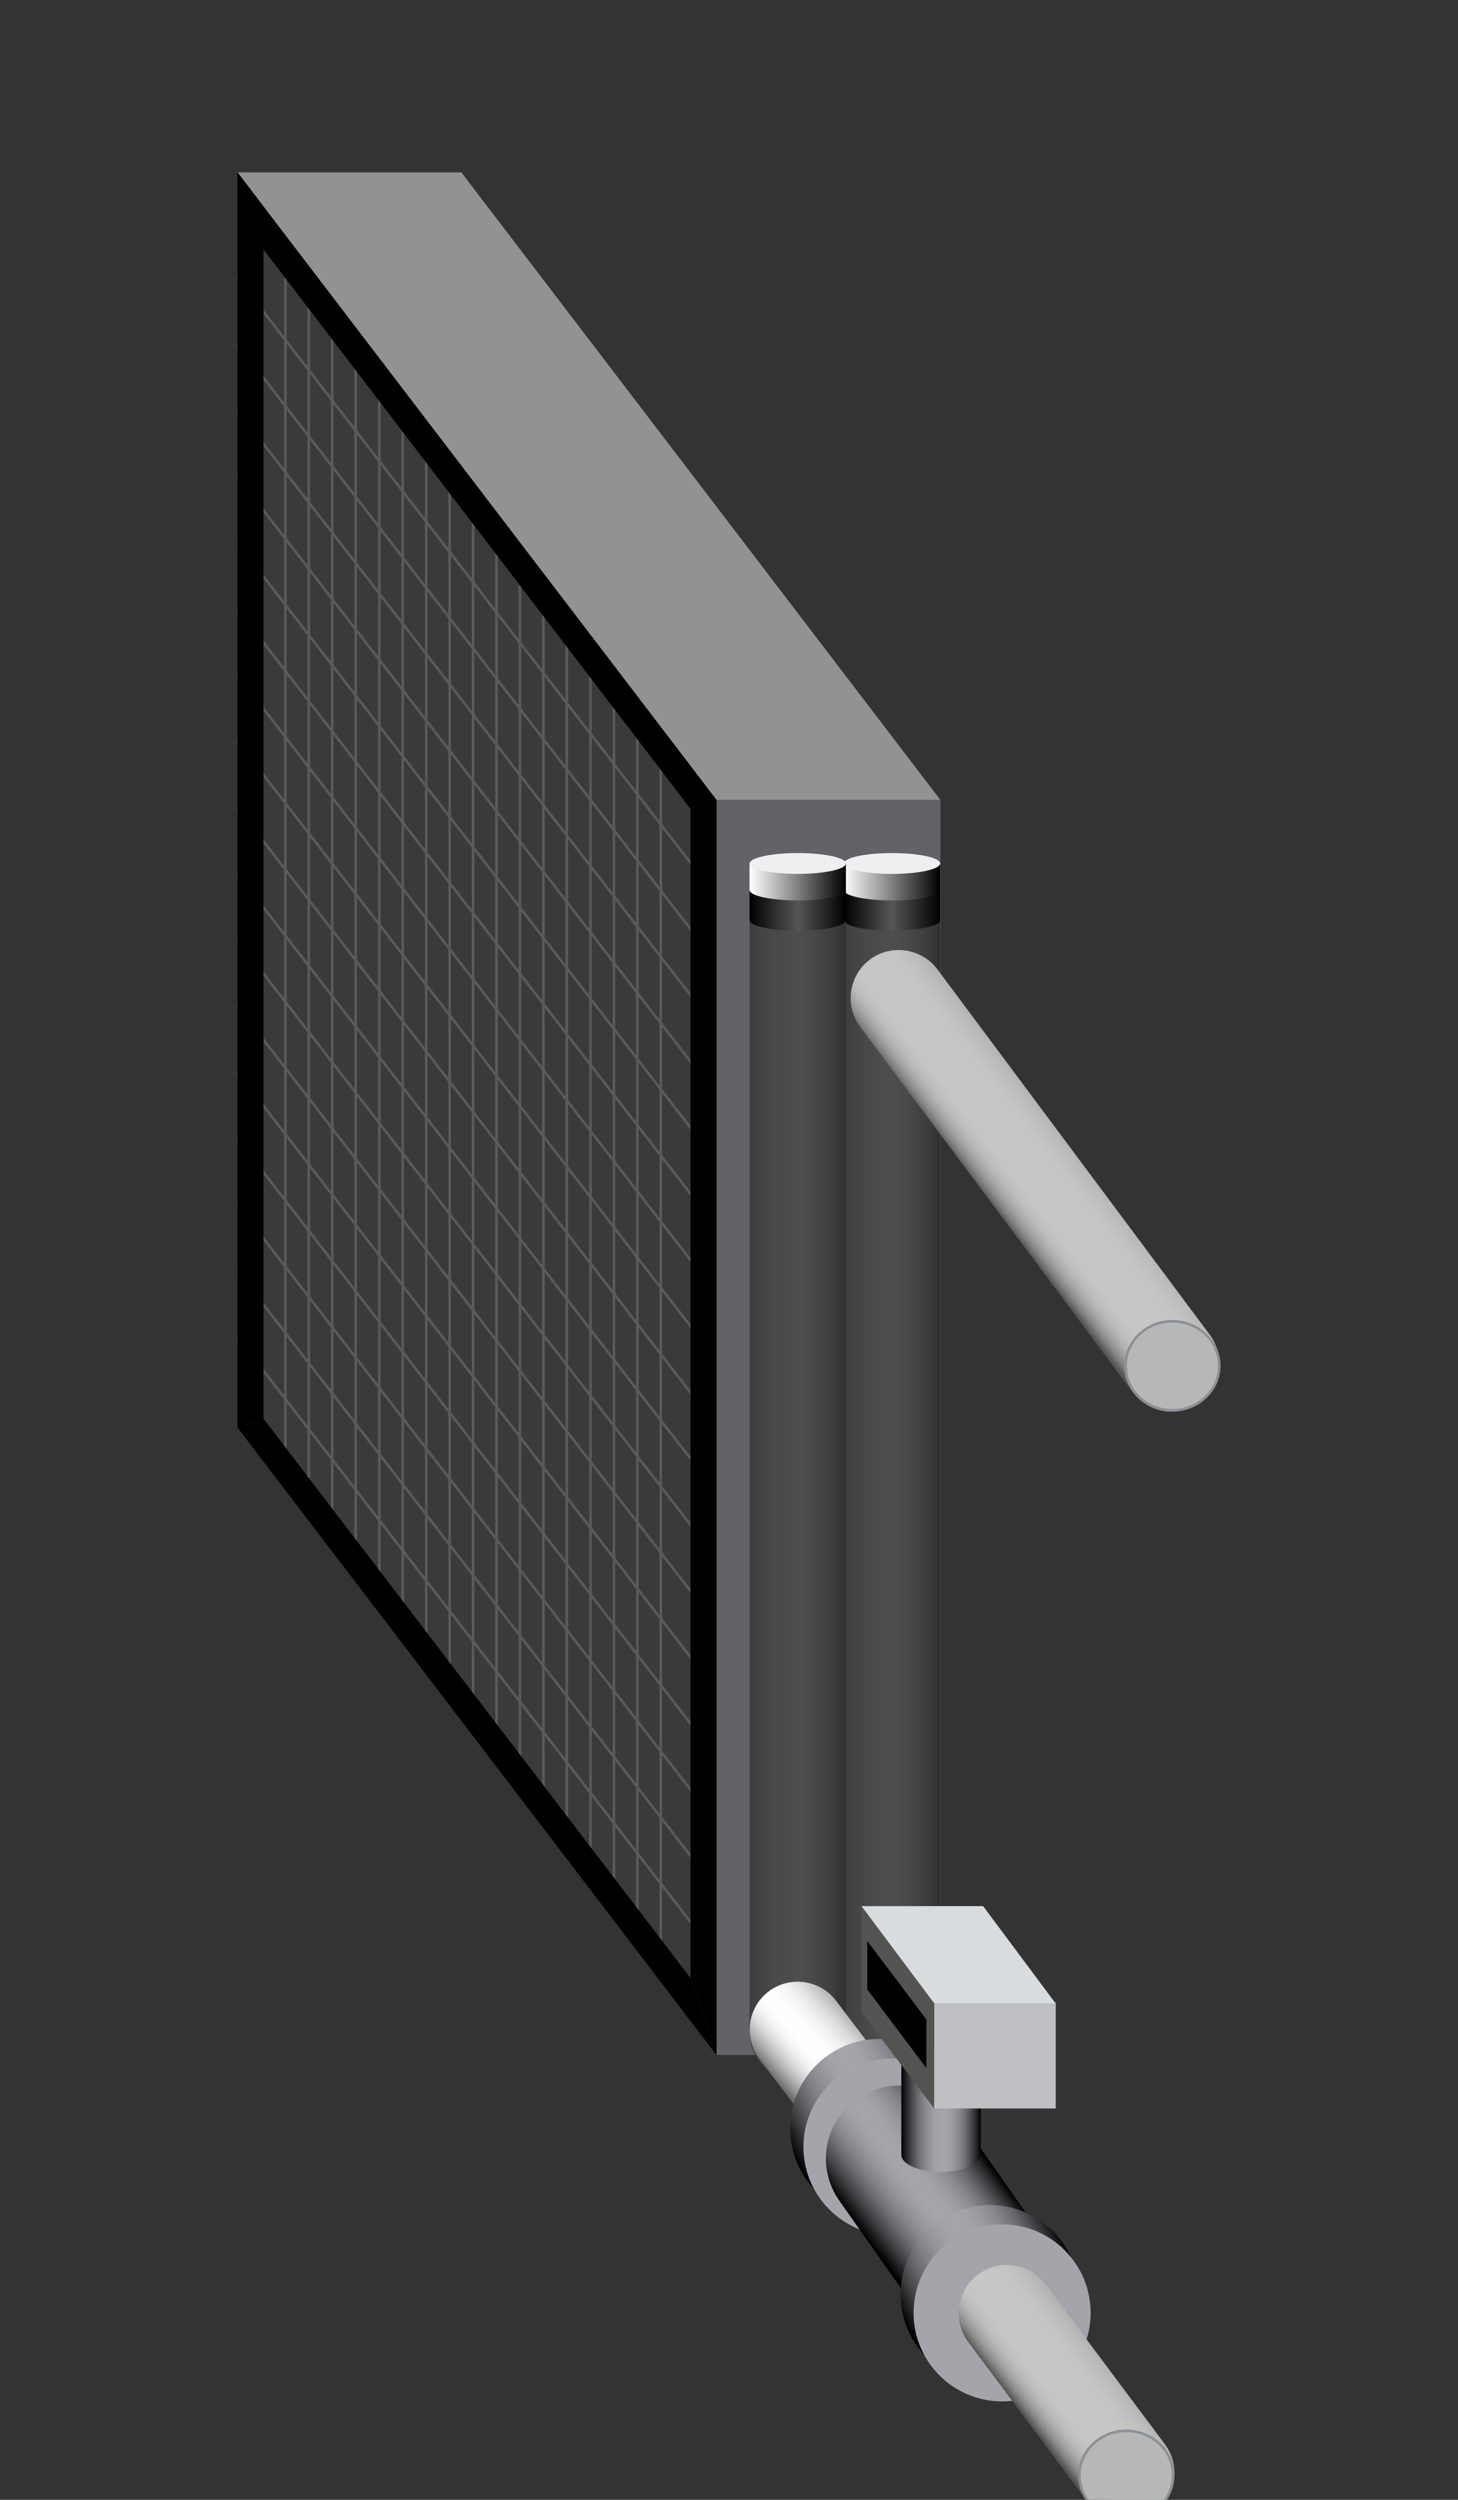 <?xml version="1.0" encoding="utf-8"?>
<!-- Generator: Adobe Illustrator 19.0.0, SVG Export Plug-In . SVG Version: 6.00 Build 0)  -->
<svg version="1.1" id="图层_1" xmlns="http://www.w3.org/2000/svg" xmlns:xlink="http://www.w3.org/1999/xlink" x="0px" y="0px"
	 viewBox="170 -370 560 960" style="enable-background:new 170 -370 560 960;" xml:space="preserve">
<rect x="170" y="-370" width="560" height="960" fill="#333333" stroke="none"/>
<style type="text/css">
	.st0{fill:#3A3A38;}
	.st1{fill:#08657E;stroke:#5A5A5D;stroke-miterlimit:10;}
	.st2{fill:none;stroke:#5A5A5D;stroke-miterlimit:10;}
	.st3{fill:none;stroke:#5A5A5D;stroke-width:1.011;stroke-miterlimit:10;}
	.st4{fill:none;stroke:#5A5A5D;stroke-width:1.011;stroke-miterlimit:10;}
	.st5{fill:none;stroke:#5A5A5D;stroke-width:1.008;stroke-miterlimit:10;}
	.st6{fill:#626368;}
	.st7{fill:#929294;}
	.st8{fill:url(#SVGID_1_);}
	.st9{fill:url(#SVGID_2_);}
	.st10{fill:url(#SVGID_3_);}
	.st11{fill:#F0EEF1;}
	.st12{fill:url(#SVGID_4_);}
	.st13{fill:url(#SVGID_5_);}
	.st14{fill:url(#SVGID_6_);}
	.st15{fill:url(#SVGID_7_);}
	.st16{fill:url(#SVGID_8_);}
	.st17{fill:#A3A5AB;}
	.st18{fill:url(#SVGID_9_);}
	.st19{fill:url(#SVGID_10_);}
	.st20{fill:url(#SVGID_11_);}
	.st21{enable-background:new    ;}
	.st22{fill:#B6B7B7;}
	.st23{fill:#8D9096;}
	.st24{fill:url(#SVGID_12_);}
	.st25{fill:url(#SVGID_13_);}
	.st26{fill:#BFC0C3;}
	.st27{fill:#535351;}
	.st28{fill:#D9DCDE;}
</style>
<g>
	<polygon id="XMLID_24_" class="st0" points="261.2,-303.8 445.2,-62.8 445.2,419.2 261.2,178.2 	"/>
	<g>
		<path class="st1" d="M442.6,403.5"/>
		<line class="st2" x1="261.2" y1="-263.2" x2="440.2" y2="-32.2"/>
		<line class="st2" x1="261.2" y1="-237.8" x2="440.2" y2="-6.8"/>
		<line class="st2" x1="261.2" y1="-212.4" x2="440.2" y2="18.6"/>
		<line class="st2" x1="261.2" y1="-186.9" x2="440.2" y2="44.1"/>
		<line class="st2" x1="261.2" y1="-161.5" x2="440.2" y2="69.5"/>
		<line class="st2" x1="261.2" y1="-136.1" x2="440.2" y2="94.9"/>
		<line class="st2" x1="261.2" y1="-110.7" x2="440.2" y2="120.3"/>
		<line class="st2" x1="261.2" y1="-85.3" x2="440.2" y2="145.7"/>
		<line class="st2" x1="261.2" y1="-59.8" x2="440.2" y2="171.2"/>
		<line class="st2" x1="261.2" y1="-34.4" x2="440.2" y2="196.6"/>
		<line class="st2" x1="261.2" y1="-9" x2="440.2" y2="222"/>
		<line class="st2" x1="261.2" y1="16.4" x2="440.2" y2="247.4"/>
		<line class="st2" x1="261.2" y1="41.8" x2="440.2" y2="272.8"/>
		<line class="st2" x1="261.2" y1="67.3" x2="440.2" y2="298.3"/>
		<line class="st2" x1="261.2" y1="92.7" x2="440.2" y2="323.7"/>
		<line class="st2" x1="261.2" y1="118.1" x2="440.2" y2="349.1"/>
		<line class="st2" x1="261.2" y1="143.5" x2="440.2" y2="374.5"/>
		<line class="st2" x1="279.6" y1="-263.2" x2="279.6" y2="188.8"/>
		<line class="st2" x1="288.6" y1="-254.2" x2="288.6" y2="197.8"/>
		<line class="st2" x1="297.6" y1="-240.4" x2="297.6" y2="211.6"/>
		<line class="st2" x1="306.6" y1="-228.9" x2="306.6" y2="223.1"/>
		<line class="st2" x1="315.7" y1="-216.2" x2="315.7" y2="235.8"/>
		<line class="st2" x1="324.7" y1="-205.6" x2="324.7" y2="246.4"/>
		<line class="st2" x1="333.7" y1="-193" x2="333.7" y2="259"/>
		<line class="st2" x1="342.7" y1="-182.1" x2="342.7" y2="269.9"/>
		<line class="st2" x1="351.7" y1="-169.4" x2="351.7" y2="282.6"/>
		<line class="st2" x1="360.7" y1="-158.4" x2="360.7" y2="293.6"/>
		<line class="st2" x1="369.7" y1="-145.1" x2="369.7" y2="306.9"/>
		<line class="st2" x1="378.7" y1="-134.6" x2="378.7" y2="317.4"/>
		<line class="st3" x1="387.7" y1="-129.5" x2="387.7" y2="332.5"/>
		<line class="st2" x1="396.8" y1="-112.1" x2="396.8" y2="339.9"/>
		<line class="st4" x1="405.8" y1="-104" x2="405.8" y2="357.9"/>
		<line class="st2" x1="414.8" y1="-87.5" x2="414.8" y2="364.5"/>
		<line class="st5" x1="423.8" y1="-81.2" x2="423.8" y2="378.5"/>
	</g>
	<rect id="XMLID_5_" x="445.2" y="-62.8" class="st6" width="86" height="482"/>
	<polygon id="XMLID_3_" class="st7" points="531.2,-62.8 445.2,-62.8 261.2,-303.8 347.2,-303.8 	"/>
	<polygon points="261.2,-303.8 261.2,178.2 271.2,174.8 271.2,-290.7 	"/>
	<polygon points="445.2,-62.8 435.2,-59.4 261.2,-287.3 261.2,-303.8 	"/>
	<g>
		
			<linearGradient id="SVGID_1_" gradientUnits="userSpaceOnUse" x1="494.053" y1="-133.8" x2="531.053" y2="-133.8" gradientTransform="matrix(1 0 0 1 0 340)">
			<stop  offset="0" style="stop-color:#3E3E3E"/>
			<stop  offset="0.237" style="stop-color:#484848"/>
			<stop  offset="0.5" style="stop-color:#4E4E4E"/>
			<stop  offset="0.675" style="stop-color:#494949"/>
			<stop  offset="0.872" style="stop-color:#3C3C3C"/>
			<stop  offset="1" style="stop-color:#2F2F2F"/>
		</linearGradient>
		<path class="st8" d="M494.1-16.6v426.9c0,0.1,0,0.1,0,0.2c0,10.2,8.3,18.5,18.5,18.5c10.2,0,18.5-8.3,18.5-18.5V-16.6H494.1z"/>
		
			<linearGradient id="SVGID_2_" gradientUnits="userSpaceOnUse" x1="494.062" y1="-360.4" x2="531.062" y2="-360.4" gradientTransform="matrix(1 0 0 1 0 340)">
			<stop  offset="0" style="stop-color:#000000"/>
			<stop  offset="0.5" style="stop-color:#585655"/>
			<stop  offset="1" style="stop-color:#000000"/>
		</linearGradient>
		<path class="st9" d="M494.1-28.2v11.6c0,2.2,8.3,4,18.5,4c10.2,0,18.5-1.8,18.5-4v-11.6H494.1z"/>
		
			<linearGradient id="SVGID_3_" gradientUnits="userSpaceOnUse" x1="494.062" y1="-371.3" x2="531.062" y2="-371.3" gradientTransform="matrix(1 0 0 1 0 340)">
			<stop  offset="0" style="stop-color:#FFFFFF"/>
			<stop  offset="1" style="stop-color:#000000"/>
		</linearGradient>
		<path class="st10" d="M494.1-38.4v10.2c0,2.2,8.3,4,18.5,4c10.2,0,18.5-1.8,18.5-4v-10.2H494.1z"/>
		<ellipse class="st11" cx="512.6" cy="-38.4" rx="18.5" ry="4"/>
	</g>
	
		<linearGradient id="SVGID_4_" gradientUnits="userSpaceOnUse" x1="457.9" y1="-133.8" x2="494.9" y2="-133.8" gradientTransform="matrix(1 0 0 1 0 340)">
		<stop  offset="0" style="stop-color:#3E3E3E"/>
		<stop  offset="0.237" style="stop-color:#484848"/>
		<stop  offset="0.5" style="stop-color:#4E4E4E"/>
		<stop  offset="0.675" style="stop-color:#494949"/>
		<stop  offset="0.872" style="stop-color:#3C3C3C"/>
		<stop  offset="1" style="stop-color:#2F2F2F"/>
	</linearGradient>
	<path class="st12" d="M457.9-16.6v426.9c0,0.1,0,0.1,0,0.2c0,10.2,8.3,18.5,18.5,18.5s18.5-8.3,18.5-18.5V-16.6H457.9z"/>
	
		<linearGradient id="SVGID_5_" gradientUnits="userSpaceOnUse" x1="457.9" y1="-360.4" x2="494.9" y2="-360.4" gradientTransform="matrix(1 0 0 1 0 340)">
		<stop  offset="0" style="stop-color:#000000"/>
		<stop  offset="0.5" style="stop-color:#585655"/>
		<stop  offset="1" style="stop-color:#000000"/>
	</linearGradient>
	<path class="st13" d="M457.9-28.2v11.6c0,2.2,8.3,4,18.5,4s18.5-1.8,18.5-4v-11.6H457.9z"/>
	
		<linearGradient id="SVGID_6_" gradientUnits="userSpaceOnUse" x1="457.9" y1="-371.3" x2="494.9" y2="-371.3" gradientTransform="matrix(1 0 0 1 0 340)">
		<stop  offset="0" style="stop-color:#FFFFFF"/>
		<stop  offset="1" style="stop-color:#000000"/>
	</linearGradient>
	<path class="st14" d="M457.9-38.4v10.2c0,2.2,8.3,4,18.5,4s18.5-1.8,18.5-4v-10.2H457.9z"/>
	<g>
		
			<linearGradient id="SVGID_7_" gradientUnits="userSpaceOnUse" x1="475.977" y1="100.24" x2="505.244" y2="74.732" gradientTransform="matrix(1 0 0 1 0 340)">
			<stop  offset="0" style="stop-color:#565755"/>
			<stop  offset="2.655146e-002" style="stop-color:#676866"/>
			<stop  offset="0.108" style="stop-color:#959594"/>
			<stop  offset="0.191" style="stop-color:#BBBBBB"/>
			<stop  offset="0.272" style="stop-color:#D9D9D9"/>
			<stop  offset="0.351" style="stop-color:#EEEEEE"/>
			<stop  offset="0.428" style="stop-color:#FBFBFB"/>
			<stop  offset="0.5" style="stop-color:#FFFFFF"/>
			<stop  offset="0.627" style="stop-color:#FCFCFC"/>
			<stop  offset="0.738" style="stop-color:#F1F1F1"/>
			<stop  offset="0.842" style="stop-color:#DFDFDF"/>
			<stop  offset="0.942" style="stop-color:#C6C6C7"/>
			<stop  offset="1" style="stop-color:#B4B4B5"/>
		</linearGradient>
		<path class="st15" d="M504.1,464.6c-5.4,0-10.8-2.4-14.4-6.9L462,421.1c-6.4-8-5.1-19.6,2.8-26c8-6.4,19.6-5.1,26,2.8l27.7,36.6
			c6.4,8,5.1,19.6-2.8,26C512.2,463.3,508.1,464.6,504.1,464.6z"/>
	</g>
	<polygon points="445.2,419.2 445.2,-62.8 435.2,-59.4 435.2,389.6 	"/>
	<polygon points="445.2,419.2 435.2,389.6 271.2,174.8 261.2,178.2 	"/>
	
		<linearGradient id="SVGID_8_" gradientUnits="userSpaceOnUse" x1="477.969" y1="123.349" x2="538.393" y2="90.841" gradientTransform="matrix(1 0 0 1 0 340)">
		<stop  offset="0" style="stop-color:#000000"/>
		<stop  offset="2.941081e-002" style="stop-color:#121213"/>
		<stop  offset="0.111" style="stop-color:#3E3F41"/>
		<stop  offset="0.193" style="stop-color:#636468"/>
		<stop  offset="0.273" style="stop-color:#7F8185"/>
		<stop  offset="0.352" style="stop-color:#94959B"/>
		<stop  offset="0.428" style="stop-color:#A0A2A8"/>
		<stop  offset="0.5" style="stop-color:#A4A6AC"/>
		<stop  offset="0.588" style="stop-color:#A1A3A9"/>
		<stop  offset="0.664" style="stop-color:#97989E"/>
		<stop  offset="0.737" style="stop-color:#85878C"/>
		<stop  offset="0.806" style="stop-color:#6D6F73"/>
		<stop  offset="0.874" style="stop-color:#4E4F52"/>
		<stop  offset="0.94" style="stop-color:#292A2B"/>
		<stop  offset="1" style="stop-color:#000000"/>
	</linearGradient>
	<circle class="st16" cx="507.8" cy="447.3" r="34.3"/>
	<circle class="st17" cx="512.6" cy="454.5" r="34"/>
	<g>
		
			<linearGradient id="SVGID_9_" gradientUnits="userSpaceOnUse" x1="509.307" y1="158.032" x2="553.307" y2="125.032" gradientTransform="matrix(1 0 0 1 0 340)">
			<stop  offset="0" style="stop-color:#000000"/>
			<stop  offset="2.941081e-002" style="stop-color:#121213"/>
			<stop  offset="0.111" style="stop-color:#3E3F41"/>
			<stop  offset="0.193" style="stop-color:#636468"/>
			<stop  offset="0.273" style="stop-color:#7F8185"/>
			<stop  offset="0.352" style="stop-color:#94959B"/>
			<stop  offset="0.428" style="stop-color:#A0A2A8"/>
			<stop  offset="0.5" style="stop-color:#A4A6AC"/>
			<stop  offset="0.588" style="stop-color:#A1A3A9"/>
			<stop  offset="0.664" style="stop-color:#97989E"/>
			<stop  offset="0.737" style="stop-color:#85878C"/>
			<stop  offset="0.806" style="stop-color:#6D6F73"/>
			<stop  offset="0.874" style="stop-color:#4E4F52"/>
			<stop  offset="0.94" style="stop-color:#292A2B"/>
			<stop  offset="1" style="stop-color:#000000"/>
		</linearGradient>
		<path class="st18" d="M547.2,532.4c-8.8,0-17.5-4.1-22.9-11.9l-32-45.5c-8.9-12.7-5.8-30.1,6.8-39c12.7-8.9,30.1-5.8,39,6.8
			l31.9,45.5c8.9,12.7,5.8,30.1-6.8,39C558.4,530.7,552.8,532.4,547.2,532.4z"/>
	</g>
	
		<linearGradient id="SVGID_10_" gradientUnits="userSpaceOnUse" x1="520.36" y1="187.154" x2="580.784" y2="154.645" gradientTransform="matrix(1 0 0 1 0 340)">
		<stop  offset="0" style="stop-color:#000000"/>
		<stop  offset="2.941081e-002" style="stop-color:#121213"/>
		<stop  offset="0.111" style="stop-color:#3E3F41"/>
		<stop  offset="0.193" style="stop-color:#636468"/>
		<stop  offset="0.273" style="stop-color:#7F8185"/>
		<stop  offset="0.352" style="stop-color:#94959B"/>
		<stop  offset="0.428" style="stop-color:#A0A2A8"/>
		<stop  offset="0.5" style="stop-color:#A4A6AC"/>
		<stop  offset="0.588" style="stop-color:#A1A3A9"/>
		<stop  offset="0.664" style="stop-color:#97989E"/>
		<stop  offset="0.737" style="stop-color:#85878C"/>
		<stop  offset="0.806" style="stop-color:#6D6F73"/>
		<stop  offset="0.874" style="stop-color:#4E4F52"/>
		<stop  offset="0.94" style="stop-color:#292A2B"/>
		<stop  offset="1" style="stop-color:#000000"/>
	</linearGradient>
	<circle class="st19" cx="550.2" cy="511.1" r="34.3"/>
	<circle class="st17" cx="554.9" cy="518.2" r="34"/>
	<ellipse class="st11" cx="476.4" cy="-38.4" rx="18.5" ry="4"/>
	<g>
		
			<linearGradient id="SVGID_11_" gradientUnits="userSpaceOnUse" x1="565.335" y1="219.986" x2="594.001" y2="197.986" gradientTransform="matrix(1 0 0 1 0 340)">
			<stop  offset="0" style="stop-color:#565755"/>
			<stop  offset="2.057266e-002" style="stop-color:#656664"/>
			<stop  offset="6.947753e-002" style="stop-color:#838483"/>
			<stop  offset="0.123" style="stop-color:#9C9C9C"/>
			<stop  offset="0.183" style="stop-color:#AFAFAF"/>
			<stop  offset="0.253" style="stop-color:#BDBDBD"/>
			<stop  offset="0.34" style="stop-color:#C5C5C5"/>
			<stop  offset="0.5" style="stop-color:#C7C7C7"/>
			<stop  offset="0.771" style="stop-color:#C5C5C5"/>
			<stop  offset="0.918" style="stop-color:#BDBDBD"/>
			<stop  offset="1" style="stop-color:#B4B4B5"/>
		</linearGradient>
		<path class="st20" d="M602.6,598.2c-5.6,0-11.2-2.6-14.8-7.4l-45.9-61.4c-6.1-8.2-4.4-19.8,3.7-25.9c8.2-6.1,19.8-4.4,25.9,3.7
			l45.9,61.4c6.1,8.2,4.4,19.8-3.7,25.9C610.4,597,606.5,598.2,602.6,598.2z"/>
	</g>
	<g class="st21">
		<path class="st22" d="M602.6,597.7c-9.9,0-18-7.7-18-17.1c0-9.4,8.1-17.1,18-17.1s18,7.7,18,17.1S612.5,597.7,602.6,597.7z"/>
		<path class="st23" d="M602.6,564c9.7,0,17.5,7.4,17.5,16.6s-7.9,16.6-17.5,16.6s-17.5-7.4-17.5-16.6S592.9,564,602.6,564
			 M602.6,563c-10.2,0-18.5,7.9-18.5,17.6s8.3,17.6,18.5,17.6s18.5-7.9,18.5-17.6C621.1,570.8,612.8,563,602.6,563L602.6,563z"/>
	</g>
	<g>
		
			<linearGradient id="SVGID_12_" gradientUnits="userSpaceOnUse" x1="552.632" y1="-245.14" x2="582.381" y2="-267.97" gradientTransform="matrix(1 0 0 1 0 340)">
			<stop  offset="0" style="stop-color:#565755"/>
			<stop  offset="2.057266e-002" style="stop-color:#656664"/>
			<stop  offset="6.947753e-002" style="stop-color:#838483"/>
			<stop  offset="0.123" style="stop-color:#9C9C9C"/>
			<stop  offset="0.183" style="stop-color:#AFAFAF"/>
			<stop  offset="0.253" style="stop-color:#BDBDBD"/>
			<stop  offset="0.34" style="stop-color:#C5C5C5"/>
			<stop  offset="0.5" style="stop-color:#C7C7C7"/>
			<stop  offset="0.771" style="stop-color:#C5C5C5"/>
			<stop  offset="0.918" style="stop-color:#BDBDBD"/>
			<stop  offset="1" style="stop-color:#B4B4B5"/>
		</linearGradient>
		<path class="st24" d="M619.9,172.1c-5.6,0-11.2-2.6-14.8-7.4L500.4,24.4c-6.1-8.2-4.4-19.8,3.7-25.9c8.2-6.1,19.8-4.4,25.9,3.7
			l104.6,140.3c6.1,8.2,4.4,19.8-3.7,25.9C627.6,170.9,623.7,172.1,619.9,172.1z"/>
	</g>
	<g class="st21">
		<path class="st22" d="M620.3,171.6c-9.9,0-18-7.7-18-17.1c0-9.4,8.1-17.1,18-17.1s18,7.7,18,17.1
			C638.3,163.9,630.2,171.6,620.3,171.6z"/>
		<path class="st23" d="M620.3,137.9c9.7,0,17.5,7.4,17.5,16.6c0,9.2-7.9,16.6-17.5,16.6s-17.5-7.4-17.5-16.6
			C602.8,145.3,610.6,137.9,620.3,137.9 M620.3,136.9c-10.2,0-18.5,7.9-18.5,17.6c0,9.7,8.3,17.6,18.5,17.6s18.5-7.9,18.5-17.6
			C638.8,144.8,630.5,136.9,620.3,136.9L620.3,136.9z"/>
	</g>
	<g>
		
			<linearGradient id="SVGID_13_" gradientUnits="userSpaceOnUse" x1="516.24" y1="100.65" x2="546.644" y2="100.65" gradientTransform="matrix(1 0 0 1 0 340)">
			<stop  offset="0" style="stop-color:#000000"/>
			<stop  offset="2.941081e-002" style="stop-color:#121213"/>
			<stop  offset="0.111" style="stop-color:#3E3F41"/>
			<stop  offset="0.193" style="stop-color:#636468"/>
			<stop  offset="0.273" style="stop-color:#7F8185"/>
			<stop  offset="0.352" style="stop-color:#94959B"/>
			<stop  offset="0.428" style="stop-color:#A0A2A8"/>
			<stop  offset="0.5" style="stop-color:#A4A6AC"/>
			<stop  offset="0.588" style="stop-color:#A1A3A9"/>
			<stop  offset="0.664" style="stop-color:#97989E"/>
			<stop  offset="0.737" style="stop-color:#85878C"/>
			<stop  offset="0.806" style="stop-color:#6D6F73"/>
			<stop  offset="0.874" style="stop-color:#4E4F52"/>
			<stop  offset="0.94" style="stop-color:#292A2B"/>
			<stop  offset="1" style="stop-color:#000000"/>
		</linearGradient>
		<path class="st25" d="M516.2,417.2v40.3c0,3.6,6.7,6.6,15.1,6.6c8.3,0,15.1-2.9,15.1-6.6h0.3v-40.3H516.2z"/>
		<rect x="528.8" y="399" class="st26" width="46.7" height="40.7"/>
		<polygon class="st27" points="528.8,439.7 500.9,402.7 500.9,362 528.8,399 		"/>
		<polygon class="st28" points="575.4,399.3 528.8,399.3 500.9,362 547.6,362 		"/>
		<polygon points="503.1,394 525.8,424.2 525.8,405.5 503.1,375.4 		"/>
	</g>
</g>
</svg>
